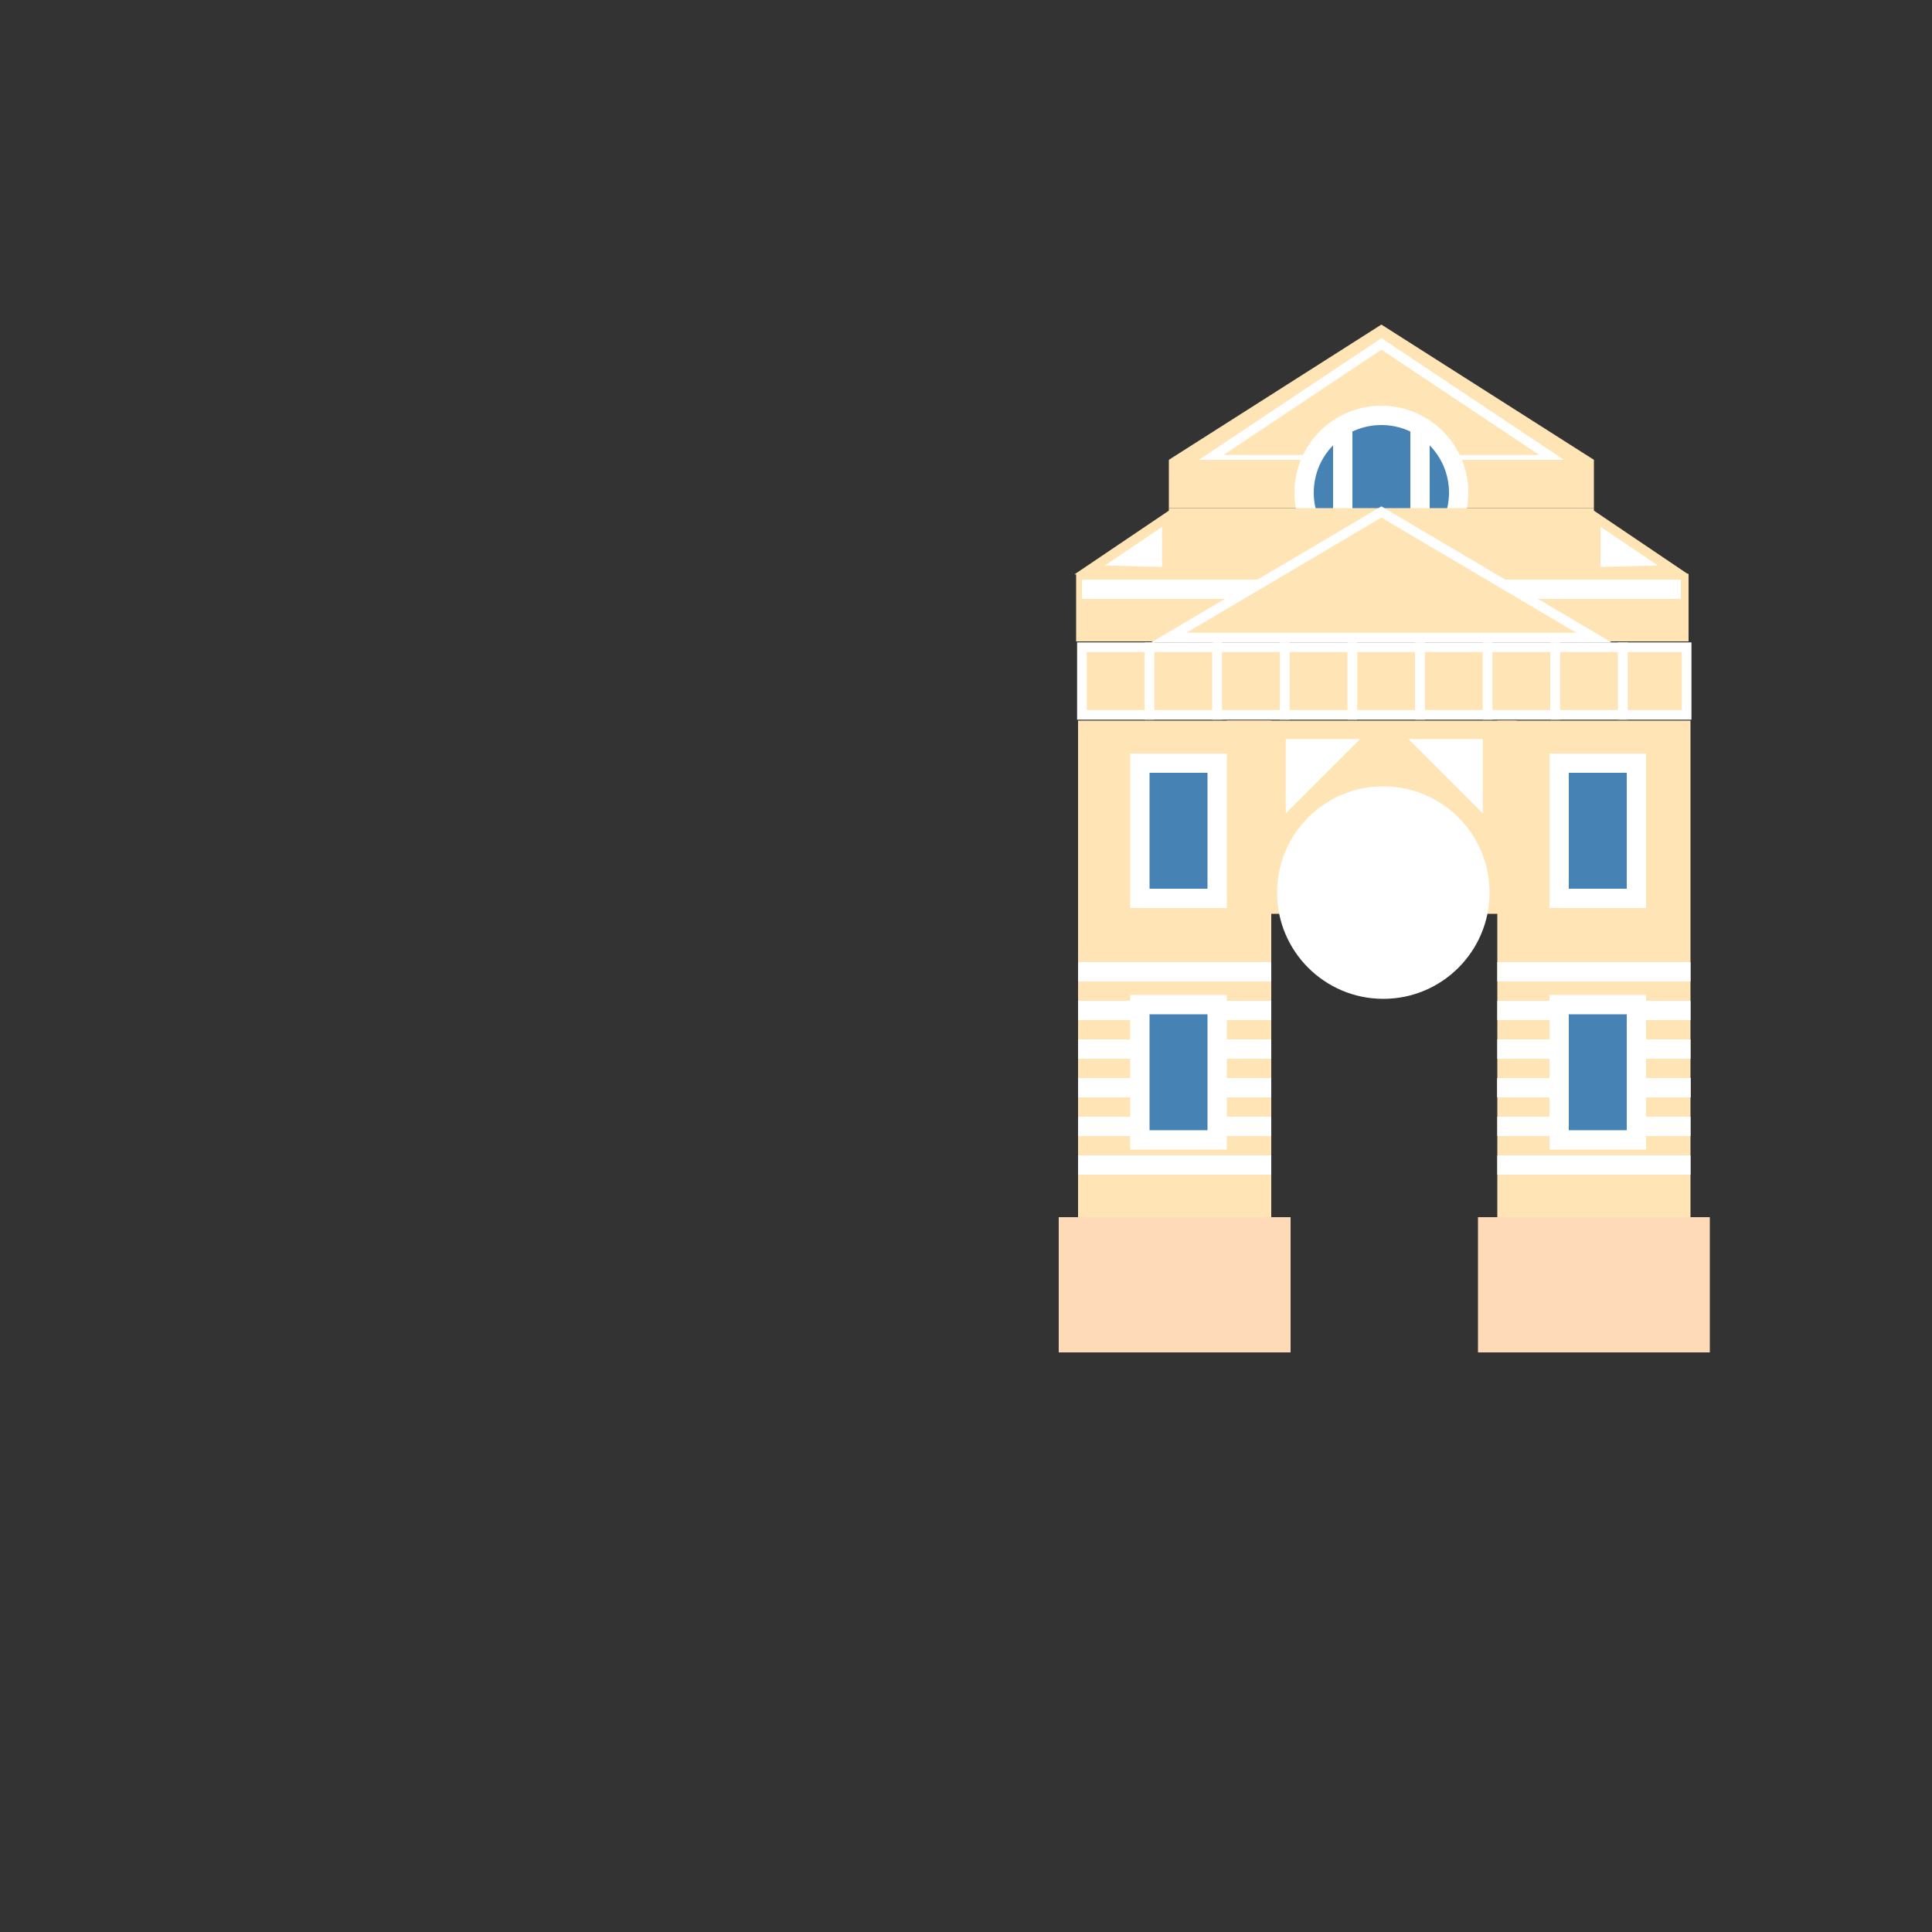 <?xml version='1.0' encoding="UTF-8"?>
<svg width="1000" height="1000" 
     xmlns="http://www.w3.org/2000/svg" 
     xmlns:ev="http://www.w3.org/2001/xml-events"
     xmlns:xlink="http://www.w3.org/1999/xlink"  > 
     
<rect width="100%" height="100%" fill="#333333" stroke="none"/> 
     
<polygon points="605,238 715,168 825,238" fill="#FFE4B5" />
<polygon points="625,238 715,178 805,238" fill="#FFE4B5" stroke="white" stroke-width="5"/>
<rect width="220" height="25" fill="#FFE4B5" x="605" y="238"/>
<!--верхнее окно-->
<circle r="40" cx="715" cy="255" fill="#4682B4" stroke="white" stroke-width="10"/>
<rect width="10" height="50" fill="white" x="730" y="220"/>
<rect width="10" height="70" fill="white" x="690" y="220"/>
<!--верхнее окно-->
<rect width="220" height="35" fill="#FFE4B5" x="605" y="263"/>
<polygon points="826,268 826,296 866,295" fill="white" stroke="#FFE4B5" stroke-width="5"/>
<polygon points="604,268 604,296 564,295" fill="white" stroke="#FFE4B5" stroke-width="5"/> 



<rect width="317" height="35" fill="#FFE4B5" x="557" y="297"/>
<rect width="310" height="10" fill="white" x="560" y="300"/>

<polygon points="605,330 715,265 825,330" fill="#FFE4B5" stroke="white" stroke-width="5"/>


<!--квадраты под вторым треугольником-->
<rect width="35" height="35" fill="#FFE4B5" x="560" y="335" stroke="white" stroke-width="5"/>
<rect width="35" height="35" fill="#FFE4B5" x="595" y="335" stroke="white" stroke-width="5"/>
<rect width="35" height="35" fill="#FFE4B5" x="630" y="335" stroke="white" stroke-width="5"/>
<rect width="35" height="35" fill="#FFE4B5" x="665" y="335" stroke="white" stroke-width="5"/>
<rect width="35" height="35" fill="#FFE4B5" x="700" y="335" stroke="white" stroke-width="5"/>
<rect width="35" height="35" fill="#FFE4B5" x="735" y="335" stroke="white" stroke-width="5"/>
<rect width="35" height="35" fill="#FFE4B5" x="770" y="335" stroke="white" stroke-width="5"/>
<rect width="35" height="35" fill="#FFE4B5" x="805" y="335" stroke="white" stroke-width="5"/>
<rect width="33" height="35" fill="#FFE4B5" x="840" y="335" stroke="white" stroke-width="5"/>
<!--нижняя часть-->
<rect width="150" height="100" fill="#FFE4B5" x="635" y="373"/>
<rect width="100" height="300" fill="#FFE4B5" x="558" y="373"/>

<rect width="100" height="300" fill="#FFE4B5" x="775" y="373"/>
<circle r="55" cx="716" cy="462" fill="white"/>

<rect width="120" height="70" fill="#FFDAB9" x="765" y="630"/>
<rect width="120" height="70" fill="#FFDAB9" x="548" y="630"/>

<polygon points="765,385 765,415 735,385" fill="white" stroke="white" stroke-width="5"/>
<polygon points="698,385 668,415 668,385" fill="white" stroke="white" stroke-width="5"/>


<!--stripes-->

<rect width="100" height="10" fill="white" x="558" y="598"  />
<rect width="100" height="10" fill="white" x="558" y="578"  />
<rect width="100" height="10" fill="white" x="558" y="558"  />
<rect width="100" height="10" fill="white" x="558" y="538"  />
<rect width="100" height="10" fill="white" x="558" y="518"  />
<rect width="100" height="10" fill="white" x="558" y="498"  />


<rect width="100" height="10" fill="white" x="775" y="558" />
<rect width="100" height="10" fill="white" x="775" y="598"  />
<rect width="100" height="10" fill="white" x="775" y="578"  />
<rect width="100" height="10" fill="white" x="775" y="558"  />
<rect width="100" height="10" fill="white" x="775" y="538"  />
<rect width="100" height="10" fill="white" x="775" y="518"  />
<rect width="100" height="10" fill="white" x="775" y="498"  />
<!--windows-->
<rect width="40" height="70" fill="#4682B4" x="590" y="395"  stroke="white" stroke-width="10"/>
<rect width="40" height="70" fill="#4682B4" x="590" y="520"  stroke="white" stroke-width="10"/>

<rect width="40" height="70" fill="#4682B4" x="807" y="395"  stroke="white" stroke-width="10"/>
<rect width="40" height="70" fill="#4682B4" x="807" y="520"  stroke="white" stroke-width="10"/>
</svg>



